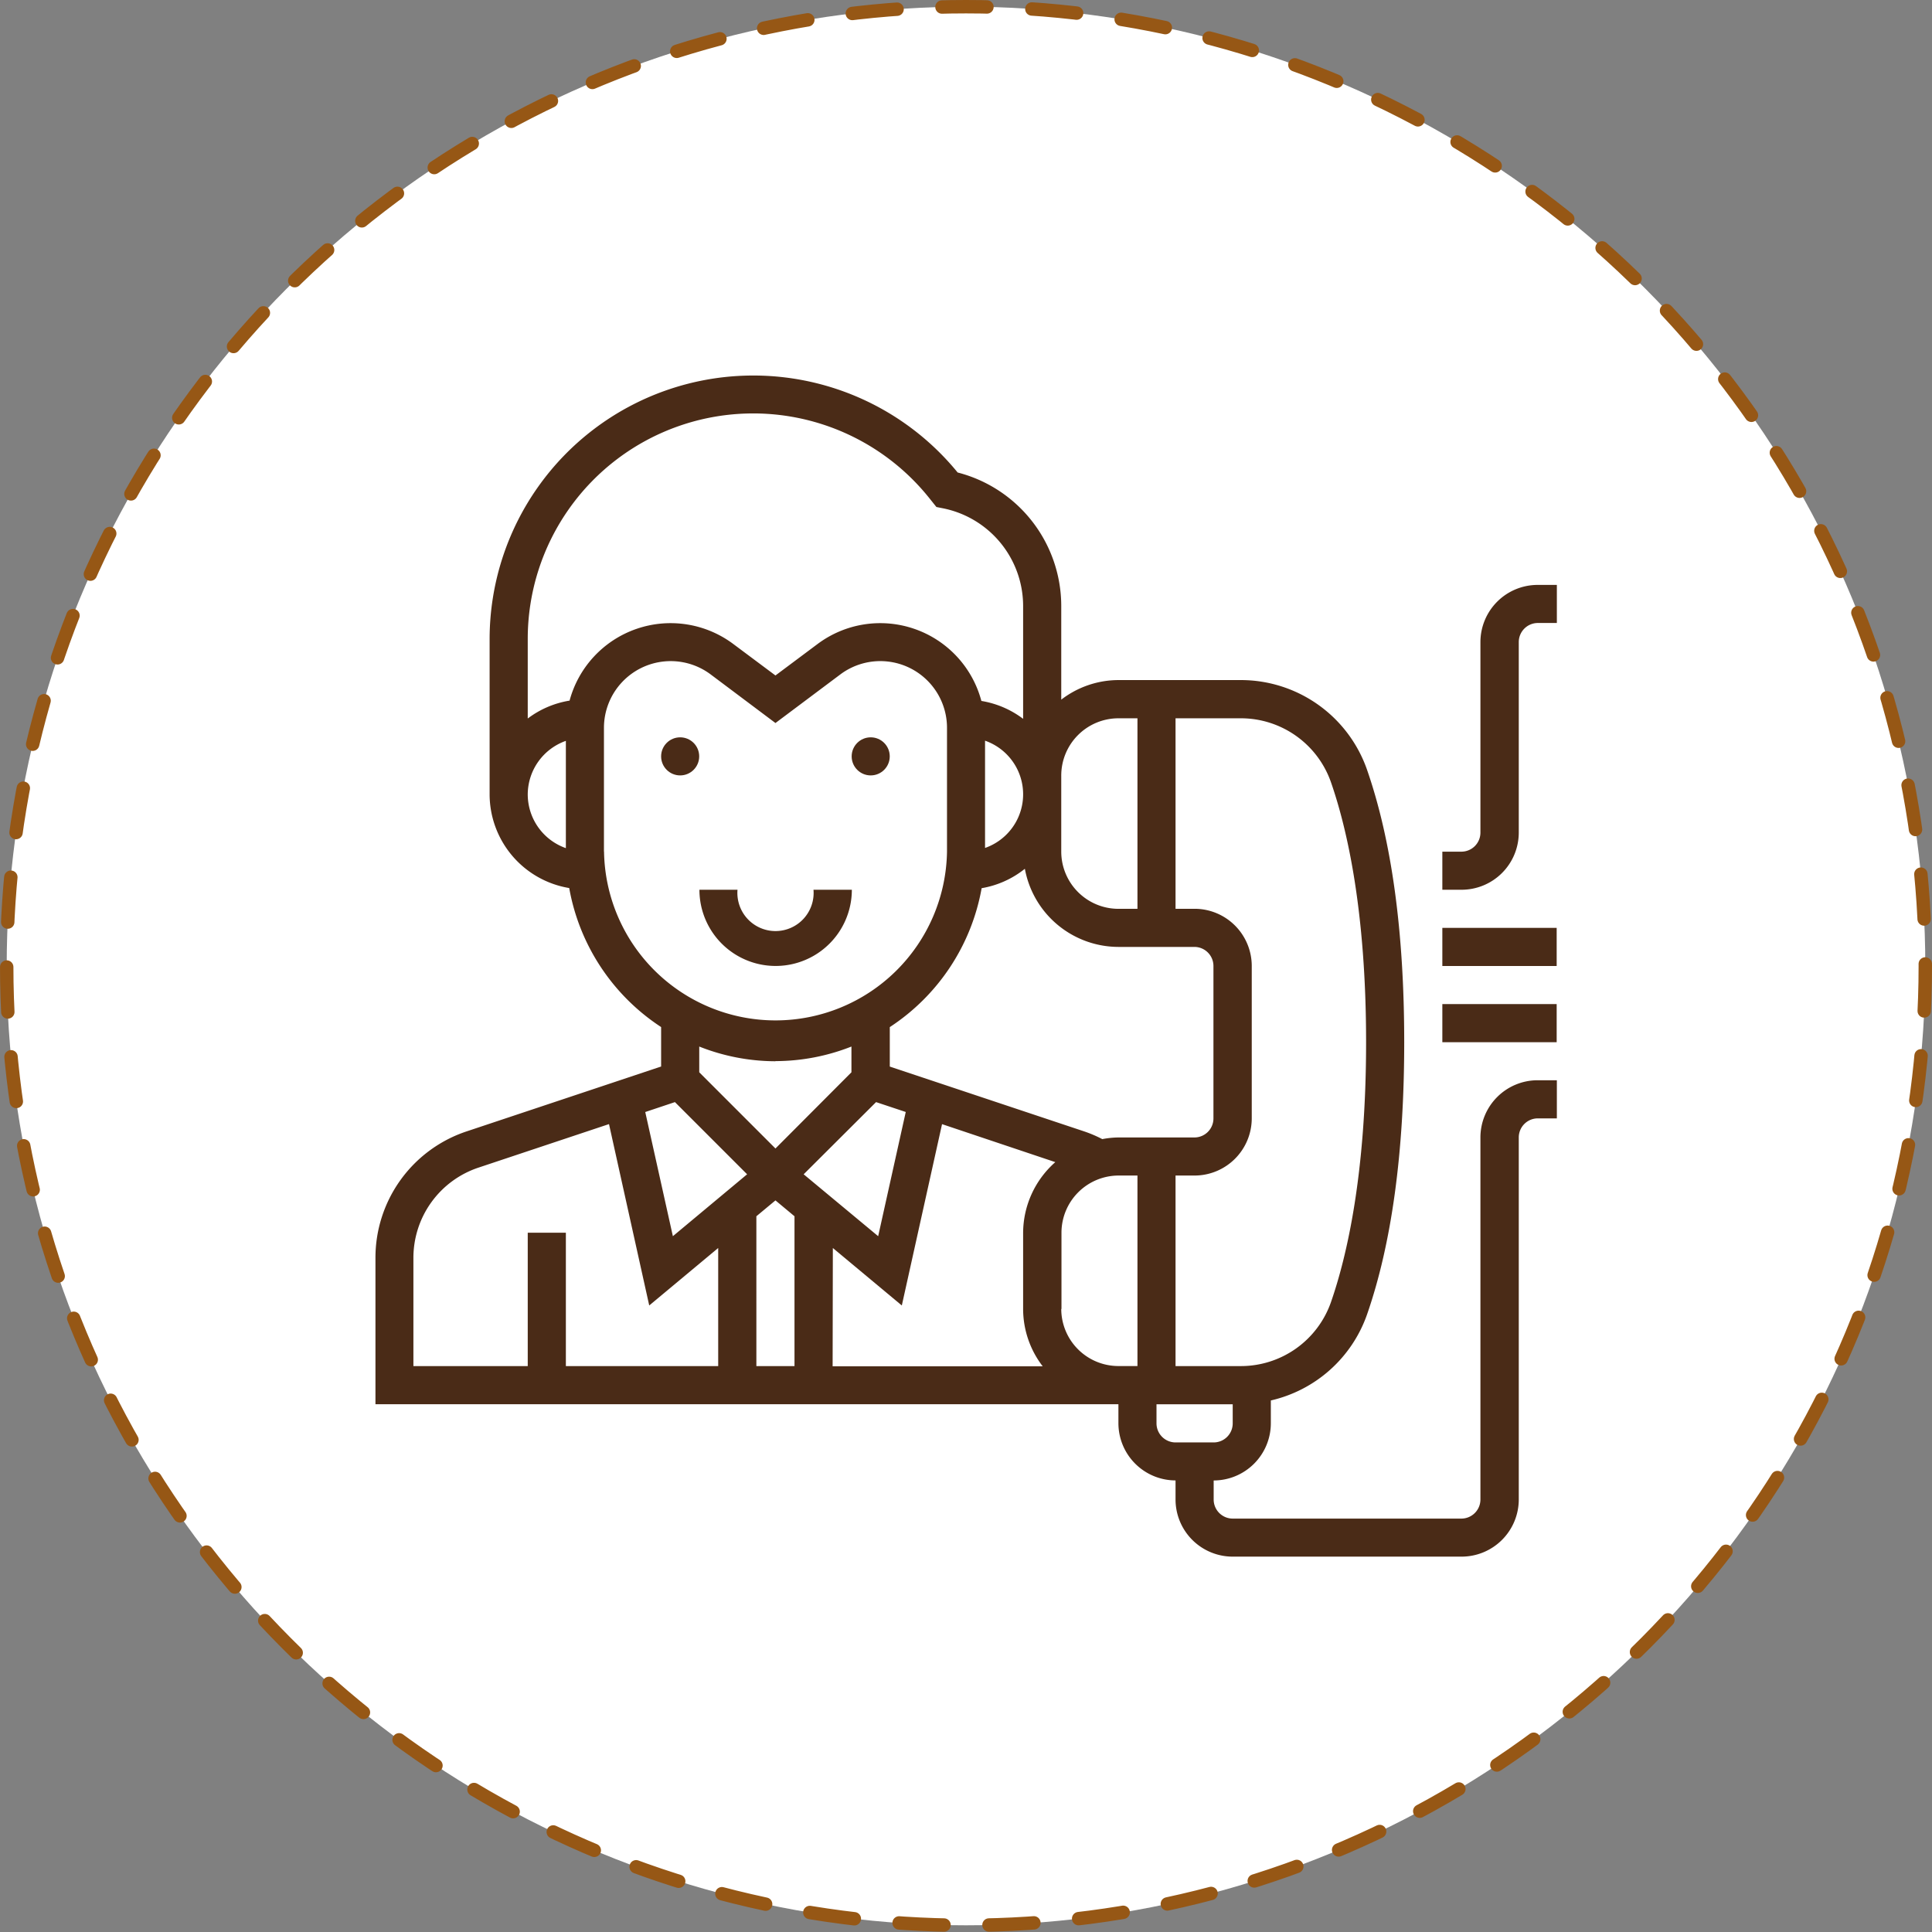 <svg xmlns="http://www.w3.org/2000/svg" viewBox="0 0 432.24 432.24"><rect x="0" y="0" width="432.24" height="432.24" fill="#808080" stroke="none"/><defs><style>.cls-1{fill:#fff;}.cls-2{fill:none;stroke:#965715;stroke-linecap:round;stroke-miterlimit:10;stroke-width:3px;stroke-dasharray:10.06 10.06;}.cls-3{fill:#4a2b17;}</style></defs><g id="Слой_2" data-name="Слой 2"><g id="Слой_1-2" data-name="Слой 1"><g id="Слой_1-2-2" data-name="Слой 1-2"><circle class="cls-1" cx="216.12" cy="216.12" r="214.62"/><circle class="cls-2" cx="216.12" cy="216.12" r="214.62"/></g><circle class="cls-3" cx="152.17" cy="169.22" r="4.26"/><circle class="cls-3" cx="194.8" cy="169.22" r="4.26"/><path class="cls-3" d="M190.54,199.06H182a8.53,8.53,0,1,1-17,0h-8.52a17.05,17.05,0,1,0,34.1,0Z"/><path class="cls-3" d="M331.21,254.48v81a4.27,4.27,0,0,1-4.26,4.27H275.79a4.27,4.27,0,0,1-4.26-4.27v-4.26a12.81,12.81,0,0,0,12.79-12.79v-5.11a29.87,29.87,0,0,0,21.5-19.17c5.54-15.89,8.34-36.4,8.34-61s-2.8-45.09-8.34-61a29.9,29.9,0,0,0-28.19-20H250.22a21.07,21.07,0,0,0-12.79,4.38v-21a30.86,30.86,0,0,0-23.18-29.82,59,59,0,0,0-104.71,37.21v34.82a21.29,21.29,0,0,0,17.81,20.94,47,47,0,0,0,20.56,31.1v8.83l-43.54,14.52A29.79,29.79,0,0,0,84,281.44v32.72H250.22v4.26A12.81,12.81,0,0,0,263,331.21v4.26a12.79,12.79,0,0,0,12.78,12.79H327a12.8,12.8,0,0,0,12.79-12.79v-81a4.26,4.26,0,0,1,4.26-4.26h4.26v-8.53H344A12.81,12.81,0,0,0,331.21,254.48ZM297.77,175c3.58,10.3,7.86,28.75,7.86,58.17s-4.28,47.86-7.86,58.16a21.36,21.36,0,0,1-20.14,14.3H263V263h4.26a12.81,12.81,0,0,0,12.79-12.79v-34.1a12.8,12.8,0,0,0-12.79-12.79H263V160.7h14.62A21.36,21.36,0,0,1,297.77,175ZM173.49,268.56l4.26,3.55v33.52h-8.53V272.11Zm46.13-69.85a21.06,21.06,0,0,0,9.67-4.34,21.33,21.33,0,0,0,20.93,17.48h17a4.27,4.27,0,0,1,4.26,4.27v34.1a4.26,4.26,0,0,1-4.26,4.26h-17a20.45,20.45,0,0,0-3.61.37,28.75,28.75,0,0,0-4-1.71l-43.54-14.52v-8.83A47,47,0,0,0,219.62,198.71Zm.76-33a12.71,12.71,0,0,1,0,24ZM196,246.57l6.64,2.21-6.17,27.79L179.8,262.72Zm-9.67,32.64,15.43,12.86,9-40.57L236.1,260a21.19,21.19,0,0,0-7.2,15.84v17.06a21.07,21.07,0,0,0,4.38,12.78h-47Zm51.15,13.64V275.79A12.8,12.8,0,0,1,250.22,263h4.26v42.62h-4.26A12.8,12.8,0,0,1,237.43,292.85ZM250.22,160.7h4.26v42.63h-4.26a12.81,12.81,0,0,1-12.79-12.79v-17A12.81,12.81,0,0,1,250.22,160.7ZM118.07,177.75a12.76,12.76,0,0,1,8.53-12v24A12.76,12.76,0,0,1,118.07,177.75Zm9.34-21a21.15,21.15,0,0,0-9.34,4V142.93a50.44,50.44,0,0,1,89.83-31.5l1.6,2,1.51.3a22.31,22.31,0,0,1,17.89,21.82v25.27a21.17,21.17,0,0,0-9.34-4,23.41,23.41,0,0,0-36.7-12.7l-9.37,7-9.38-7a23.41,23.41,0,0,0-36.7,12.7Zm7.71,33.76V162.83A14.93,14.93,0,0,1,159,150.89l14.49,10.87L188,150.89a14.92,14.92,0,0,1,23.87,11.94v27.71a38.37,38.37,0,0,1-76.73,0Zm38.37,46.89a46.51,46.51,0,0,0,17-3.26v5.76l-17,17.05-17.05-17.05v-5.76A46.47,46.47,0,0,0,173.49,237.43ZM151,246.57l16.15,16.15-16.61,13.85-6.18-27.78ZM92.49,281.44a21.28,21.28,0,0,1,14.58-20.22l29.18-9.73,9,40.58,15.43-12.86v26.42H126.6V275.79h-8.53v29.84H92.49Zm166.25,37v-4.26h17.05v4.26a4.26,4.26,0,0,1-4.26,4.27H263A4.27,4.27,0,0,1,258.74,318.42Z"/><rect class="cls-3" x="322.69" y="224.64" width="25.58" height="8.53"/><rect class="cls-3" x="322.69" y="207.59" width="25.58" height="8.53"/><path class="cls-3" d="M344,130.86a12.81,12.81,0,0,0-12.79,12.79v42.63a4.26,4.26,0,0,1-4.26,4.26h-4.26v8.52H327a12.8,12.8,0,0,0,12.79-12.78V143.65a4.27,4.27,0,0,1,4.26-4.27h4.26v-8.52Z"/></g></g></svg>